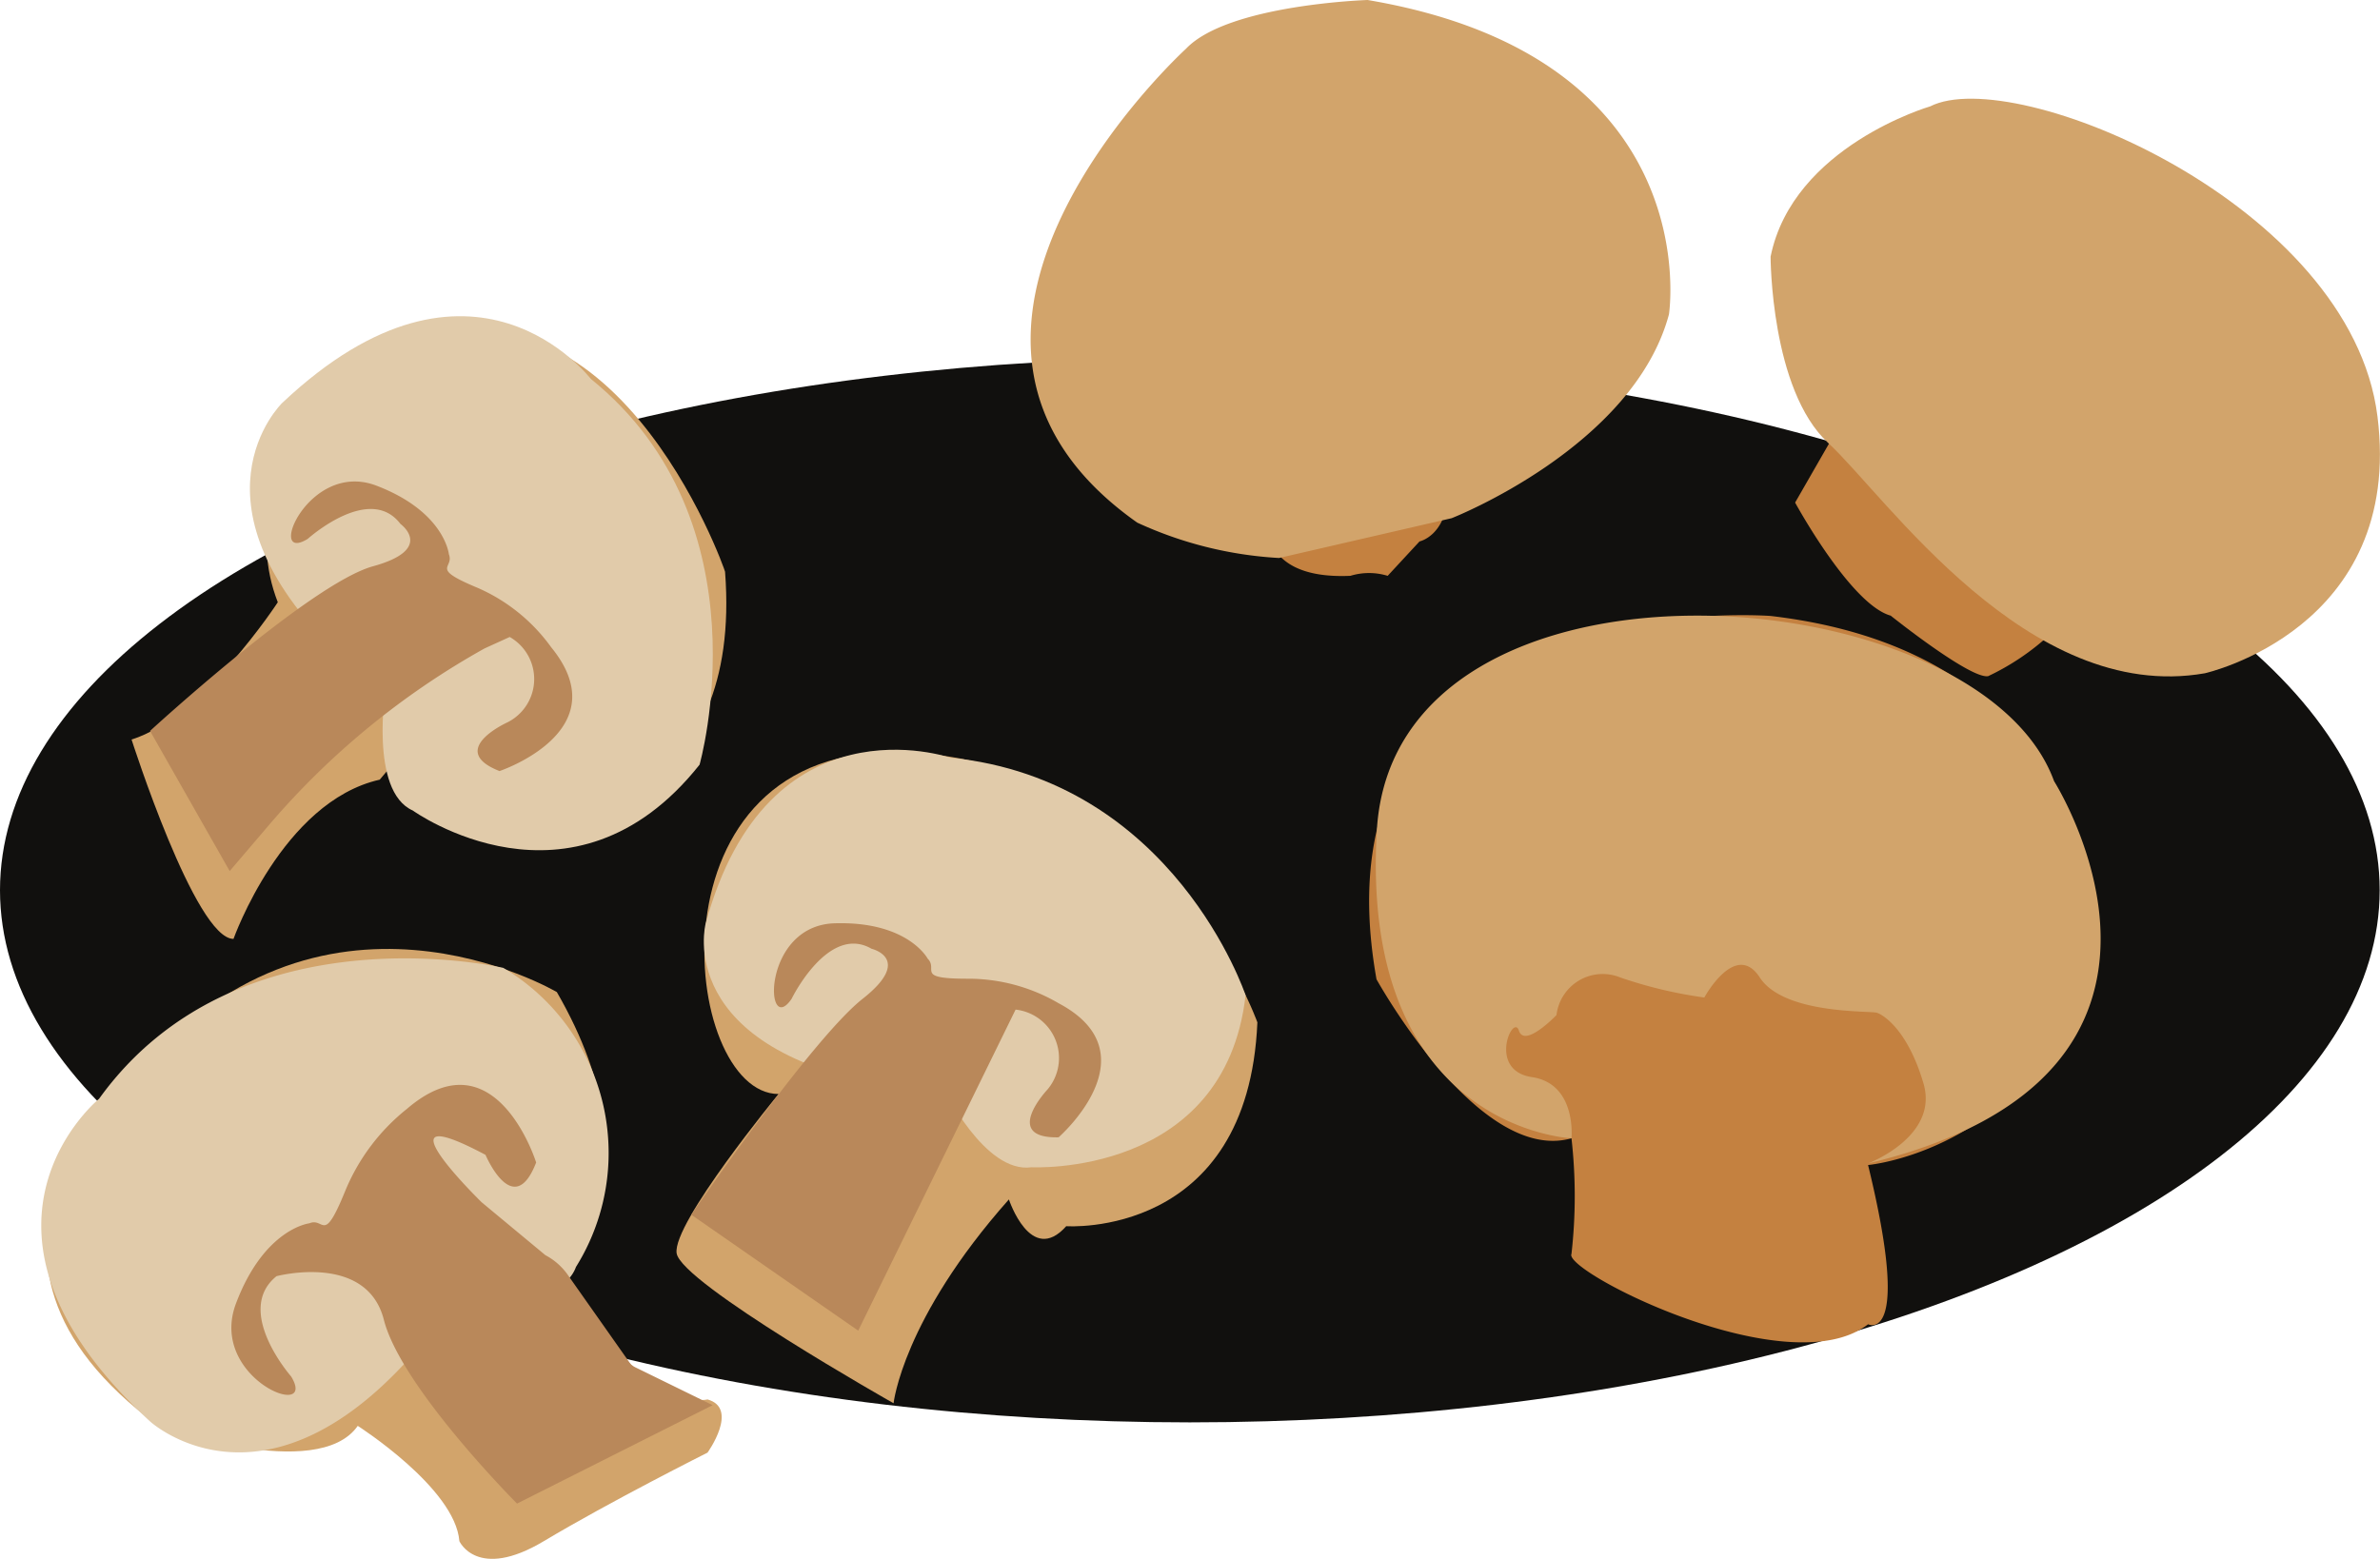 <svg xmlns="http://www.w3.org/2000/svg" viewBox="0 0 74.71 48.95"><defs><style>.cls-1{fill:#11100e;}.cls-2{fill:#d2a46b;}.cls-3{fill:#c48140;}.cls-4{fill:#e1cbaa;}.cls-5{fill:#b9885a;}</style></defs><title>i-mushroom</title><g id="Layer_2" data-name="Layer 2"><g id="Mushrooms"><ellipse class="cls-1" cx="37.35" cy="27.95" rx="37.35" ry="16.71"/><path class="cls-2" d="M11.92,11.12s-4.87,3.48-3.2,7.79c0,0-2.36,3.62-4.59,4.31,0,0,2,6.26,3.2,6.26,0,0,1.53-4.31,4.59-5l.7-.83s-.7,2.08,5.14,2.08c0,0,5.56-.55,5-7.78C22.77,17.94,19.15,7.51,11.92,11.12Z"/><path class="cls-2" d="M17.48,39.63s3.38-2.62,0-8.48c0,0-7.51-4.45-13.35,2.78,0,0-6.53,5.42.84,10.84,0,0,5,1.81,6.26,0,0,0,3.06,1.95,3.19,3.62,0,0,.56,1.25,2.65,0s5.14-2.78,5.14-2.78,1-1.39,0-1.67C22.21,43.94,20.13,44.5,17.48,39.63Z"/><path class="cls-2" d="M24.44,34.35s-3.34,4.06-3.2,5,6.81,4.71,6.81,4.71.28-2.64,3.62-6.4c0,0,.69,2.09,1.8.84,0,0,5.71.41,6-6.4,0,0-2.92-8.2-11.12-8.48S21.38,34.35,24.44,34.35Z"/><path class="cls-3" d="M49.33,35.74a16.12,16.12,0,0,1,0,3.63c-.28.54,6.81,4.15,9.31,2.21,0,0,1.39.69,0-5,0,0,5.43-.48,7.23-6.78,0,0,.42-9.21-10.29-10.46,0,0-14.6-1.1-12.37,11.41C43.21,30.74,46.41,36.57,49.33,35.74Z"/><path class="cls-4" d="M22.15,29s-1.06,4,6,5.15h1.46s1.3,2.71,2.77,2.5c0,0,6.06.32,6.72-5.4,0,0-2.24-6.76-9.27-7.46C29.8,23.78,24.1,21.83,22.15,29Z"/><path class="cls-5" d="M24.85,31.36S26,29,27.36,29.79c0,0,1.32.31-.28,1.57s-5.38,6.78-5.38,6.78l5.24,3.64L31.88,31.7a1.53,1.53,0,0,1,1,2.51s-1.45,1.54.35,1.5c0,0,3-2.62,0-4.21a5.61,5.61,0,0,0-2.86-.77c-1.66,0-.9-.28-1.25-.63,0,0-.62-1.18-2.92-1.11S24,32.61,24.85,31.36Z"/><path class="cls-4" d="M4.71,44.63S8.38,48,13.25,42.19L14,40.85s3.55.41,4.08-1.07a6.76,6.76,0,0,0-2.28-9.39S7.47,28.44,3.11,34.5C3.11,34.5-1.89,38.58,4.71,44.63Z"/><path class="cls-4" d="M8.86,12.65s-3.3,3.17,2,8.12l1.25.8s-.53,3.27.85,3.88c0,0,5,3.6,9-1.44,0,0,2.17-7.61-3.41-12.11C18.54,11.9,14.85,7,8.86,12.65Z"/><path class="cls-5" d="M9.14,43.22s-1.81-2.06-.46-3.15c0,0,2.83-.75,3.37,1.37s4.18,5.77,4.18,5.77l6.14-3.09L19.9,42.91l-.09-.06-2-2.84a2,2,0,0,0-.69-.6l-2-1.66s-3.48-3.4.12-1.49c0,0,.88,2.08,1.59.24,0,0-1.27-4.08-4.06-1.68a6.42,6.42,0,0,0-1.94,2.59c-.69,1.69-.64.8-1.12,1,0,0-1.41.16-2.3,2.51S10,44.64,9.14,43.22Z"/><path class="cls-5" d="M9.66,16.92s1.94-1.75,2.91-.47c0,0,1.1.79-.86,1.33s-7,5.17-7,5.17l2.5,4.4,1.22-1.43a24.72,24.72,0,0,1,6.78-5.56L16,20a1.52,1.52,0,0,1-.07,2.68s-1.93.87-.25,1.53c0,0,3.77-1.26,1.62-3.89A5.6,5.6,0,0,0,15,18.46c-1.54-.64-.73-.6-.91-1.06,0,0-.13-1.33-2.27-2.15S8.34,17.73,9.66,16.92Z"/><path class="cls-2" d="M49.33,35.74s-6.66-.28-6.11-9.67S62.11,18,64.48,24.53c0,0,5.84,9.19-5.84,12,0,0,2.23-.84,1.74-2.51s-1.25-2.15-1.46-2.22-2.92.06-3.68-1.11-1.74.63-1.74.63a13.84,13.84,0,0,1-2.64-.63,1.46,1.46,0,0,0-2,1.18s-1,1.05-1.18.49-1,1.25.41,1.46S49.33,35.74,49.33,35.74Z"/><path class="cls-3" d="M58.43,12.16l-2.08,3.62s1.74,3.2,3,3.55c0,0,2.5,2,3.06,1.9a7.67,7.67,0,0,0,1.94-1.31Z"/><path class="cls-3" d="M39.8,15.92s-.59,2.3,2.59,2.16a2,2,0,0,1,1.17,0l1-1.08s.83-.17.9-1.5S39.8,15.92,39.8,15.92Z"/><path class="cls-2" d="M37.23,1.53s-9.87,9-1.53,14.88a12.23,12.23,0,0,0,4.45,1.11l5.42-1.25s5.7-2.23,6.82-6.4c0,0,1.25-8.06-9.46-9.87C42.93,0,38.55.14,37.23,1.53Z"/><path class="cls-2" d="M55.58,8.06s0,4.18,1.81,5.85,6.26,8.2,11.82,7.23c0,0,6.26-1.39,5.42-8.07S63.23,2,60.59,3.34C60.59,3.34,56.28,4.59,55.58,8.06Z"/></g></g></svg>